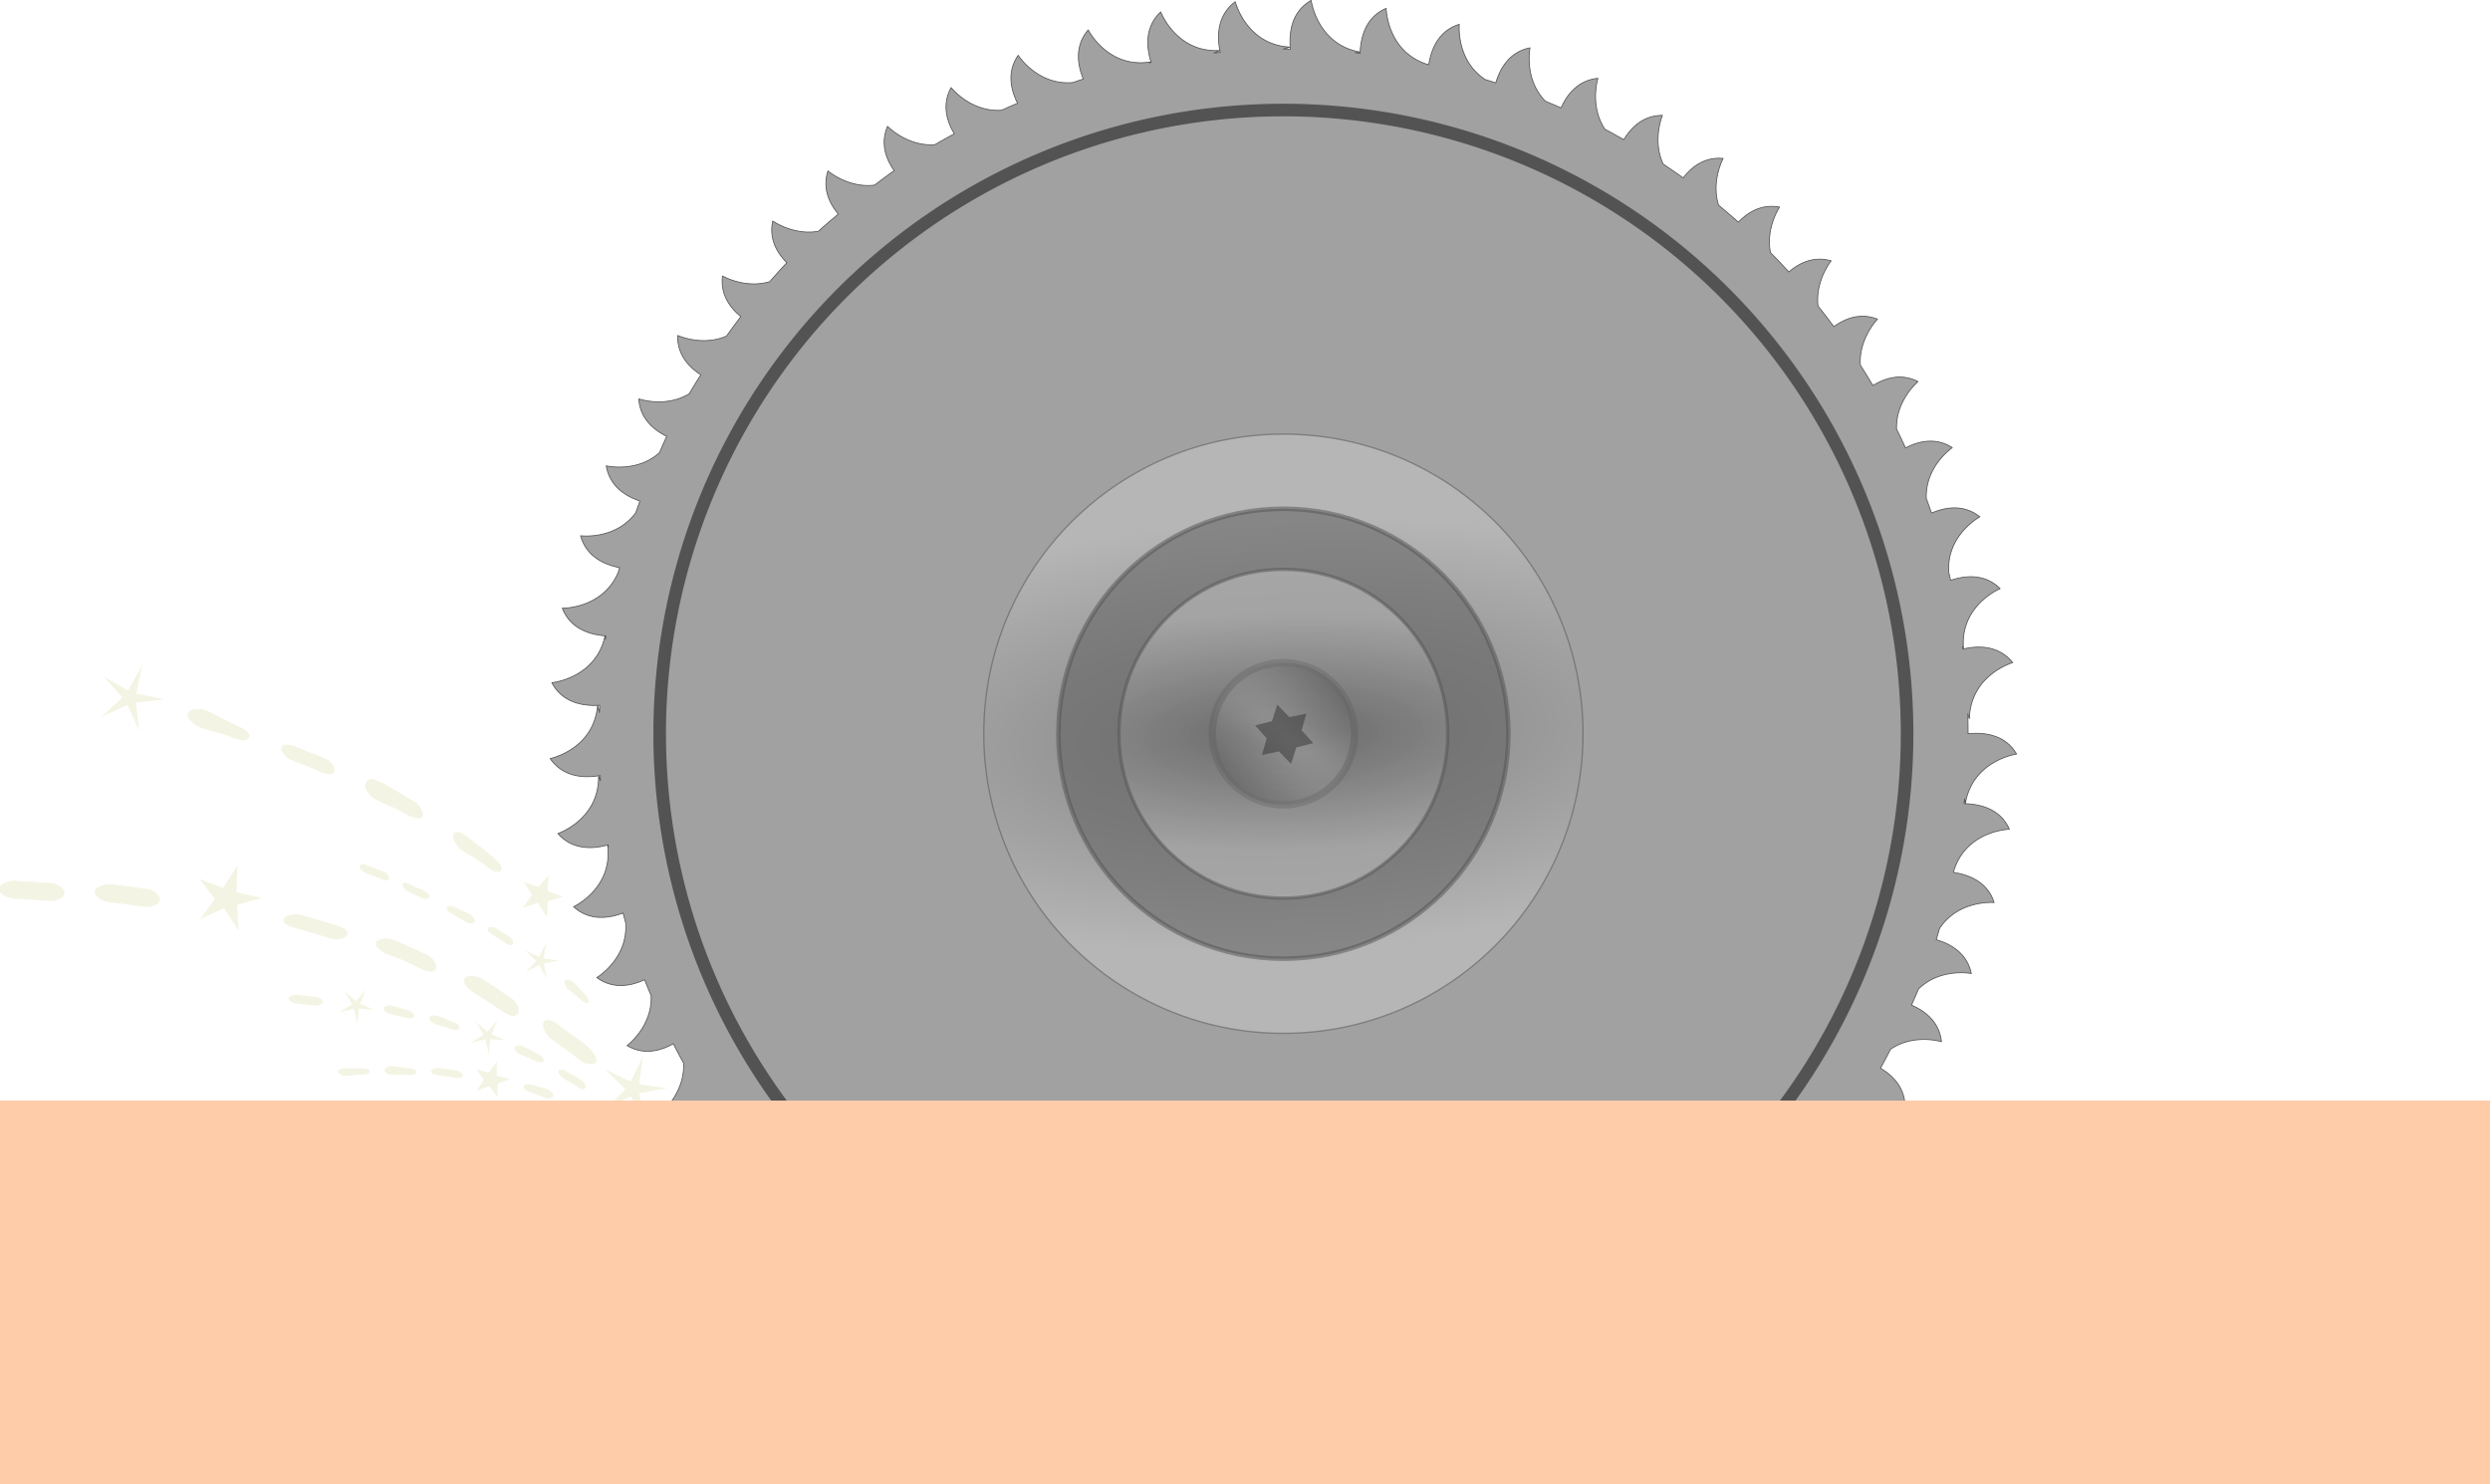 <?xml version="1.0" encoding="UTF-8" standalone="no"?>
<!-- Created with Inkscape (http://www.inkscape.org/) -->

<svg
   width="212.869mm"
   height="126.9mm"
   viewBox="0 0 212.869 126.9"
   version="1.1"
   id="svg5"
   inkscape:version="1.1.1 (3bf5ae0d25, 2021-09-20)"
   sodipodi:docname="flex.svg"
   xmlns:inkscape="http://www.inkscape.org/namespaces/inkscape"
   xmlns:sodipodi="http://sodipodi.sourceforge.net/DTD/sodipodi-0.dtd"
   xmlns:xlink="http://www.w3.org/1999/xlink"
   xmlns="http://www.w3.org/2000/svg"
   xmlns:svg="http://www.w3.org/2000/svg">
  <sodipodi:namedview
     id="namedview7"
     pagecolor="#ffffff"
     bordercolor="#999999"
     borderopacity="1"
     inkscape:pageshadow="0"
     inkscape:pageopacity="0"
     inkscape:pagecheckerboard="0"
     inkscape:document-units="mm"
     showgrid="false"
     showguides="true"
     inkscape:guide-bbox="true"
     inkscape:snap-center="true"
     inkscape:zoom="0.25"
     inkscape:cx="2918"
     inkscape:cy="142"
     inkscape:window-width="1920"
     inkscape:window-height="1012"
     inkscape:window-x="-8"
     inkscape:window-y="-8"
     inkscape:window-maximized="1"
     inkscape:current-layer="g11880"
     fit-margin-top="0"
     fit-margin-left="0"
     fit-margin-right="0"
     fit-margin-bottom="0"
     inkscape:snap-page="true"
     inkscape:snap-smooth-nodes="true"
     inkscape:object-paths="true" />
  <defs
     id="defs2">
    <inkscape:path-effect
       effect="skeletal"
       id="path-effect1317"
       is_visible="true"
       lpeversion="1"
       pattern="m -146.524,43.251 c 0,0 -1.074,-3.403 1.244,-5.006 0,0 0.503,3.557 3.981,3.742"
       copytype="repeated"
       prop_scale="1"
       scale_y_rel="false"
       spacing="0"
       normal_offset="-2"
       tang_offset="0"
       prop_units="false"
       vertical_pattern="false"
       hide_knot="false"
       fuse_tolerance="0" />
    <linearGradient
       inkscape:collect="always"
       id="linearGradient8215">
      <stop
         style="stop-color:#ffffff;stop-opacity:1"
         offset="0"
         id="stop8213" />
      <stop
         style="stop-color:#202020;stop-opacity:1"
         offset="1"
         id="stop8211" />
    </linearGradient>
    <linearGradient
       inkscape:collect="always"
       id="linearGradient6194">
      <stop
         style="stop-color:#666666;stop-opacity:1;"
         offset="0"
         id="stop6190" />
      <stop
         style="stop-color:#cacaca;stop-opacity:1"
         offset="1"
         id="stop6192" />
    </linearGradient>
    <inkscape:path-effect
       effect="skeletal"
       id="path-effect3273"
       is_visible="true"
       lpeversion="1"
       pattern="m 6.414,78.086 c 0.821,-2.934 2.894,-4.572 6.285,-4.844 -0.955,2.156 -2.075,4.278 1.509,7.331"
       copytype="repeated_stretched"
       prop_scale="1"
       scale_y_rel="false"
       spacing="0"
       normal_offset="0"
       tang_offset="0"
       prop_units="false"
       vertical_pattern="false"
       hide_knot="false"
       fuse_tolerance="5.3" />
    <inkscape:path-effect
       effect="skeletal"
       id="path-effect2076"
       is_visible="true"
       lpeversion="1"
       pattern="m 6.414,78.086 c 0.821,-2.934 2.894,-4.572 6.285,-4.844 -0.955,2.156 -2.075,4.278 1.509,7.331"
       copytype="repeated"
       prop_scale="0.08"
       scale_y_rel="false"
       spacing="0"
       normal_offset="0"
       tang_offset="0"
       prop_units="false"
       vertical_pattern="false"
       hide_knot="false"
       fuse_tolerance="0" />
    <inkscape:path-effect
       effect="bspline"
       id="path-effect957"
       is_visible="true"
       lpeversion="1"
       weight="33.333"
       steps="2"
       helper_size="0"
       apply_no_weight="true"
       apply_with_weight="true"
       only_selected="false" />
    <inkscape:path-effect
       effect="join_type"
       id="path-effect913"
       is_visible="true"
       lpeversion="1"
       linecap_type="butt"
       line_width="10"
       linejoin_type="bevel"
       miter_limit="100"
       attempt_force_join="true" />
    <inkscape:path-effect
       effect="bspline"
       id="path-effect531"
       is_visible="true"
       lpeversion="1"
       weight="34.333"
       steps="7"
       helper_size="16"
       apply_no_weight="true"
       apply_with_weight="true"
       only_selected="true" />
    <inkscape:path-effect
       effect="join_type"
       id="path-effect487"
       is_visible="true"
       lpeversion="1"
       linecap_type="butt"
       line_width="2.97"
       linejoin_type="bevel"
       miter_limit="100"
       attempt_force_join="true" />
    <inkscape:path-effect
       effect="join_type"
       id="path-effect481"
       is_visible="true"
       lpeversion="1"
       linecap_type="butt"
       line_width="1.87"
       linejoin_type="extrp_arc"
       miter_limit="100"
       attempt_force_join="true" />
    <inkscape:path-effect
       effect="fill_between_many"
       method="bsplinespiro"
       linkedpaths="#path261,0,1"
       id="path-effect483"
       join="true"
       close="true"
       autoreverse="true"
       is_visible="true"
       lpeversion="0"
       applied="false" />
    <inkscape:path-effect
       effect="fill_between_many"
       method="bsplinespiro"
       linkedpaths="#path261,0,1"
       id="path-effect489"
       is_visible="true"
       lpeversion="0"
       join="true"
       close="true"
       autoreverse="true"
       applied="false" />
    <inkscape:path-effect
       effect="fill_between_many"
       method="bsplinespiro"
       linkedpaths="#path261,0,1"
       id="path-effect915"
       join="true"
       close="true"
       autoreverse="true"
       is_visible="true"
       lpeversion="0"
       applied="false" />
    <filter
       inkscape:collect="always"
       style="color-interpolation-filters:sRGB"
       id="filter4510"
       x="-0.059"
       y="-0.059"
       width="1.119"
       height="1.119">
      <feGaussianBlur
         inkscape:collect="always"
         stdDeviation="0.171"
         id="feGaussianBlur4512" />
    </filter>
    <filter
       inkscape:collect="always"
       style="color-interpolation-filters:sRGB"
       id="filter4654"
       x="-0.079"
       y="-0.079"
       width="1.158"
       height="1.158">
      <feGaussianBlur
         inkscape:collect="always"
         stdDeviation="3.294"
         id="feGaussianBlur4656" />
    </filter>
    <radialGradient
       inkscape:collect="always"
       xlink:href="#linearGradient6194"
       id="radialGradient6196"
       cx="141.328"
       cy="115.728"
       fx="141.328"
       fy="115.728"
       r="25.614"
       gradientTransform="matrix(1.911,-0.089,0.034,0.719,-132.661,45.198)"
       gradientUnits="userSpaceOnUse" />
    <radialGradient
       inkscape:collect="always"
       xlink:href="#linearGradient6194"
       id="radialGradient7413"
       cx="141.328"
       cy="115.728"
       fx="141.328"
       fy="115.728"
       r="14.053"
       gradientTransform="matrix(2.362,-0.04,0.012,0.716,-193.813,38.434)"
       gradientUnits="userSpaceOnUse" />
    <radialGradient
       inkscape:collect="always"
       xlink:href="#linearGradient8215"
       id="radialGradient7923"
       cx="141.328"
       cy="115.728"
       fx="141.328"
       fy="115.728"
       r="6.875"
       gradientTransform="matrix(0.498,-0.796,1.792,1.12,-136.385,98.645)"
       gradientUnits="userSpaceOnUse" />
  </defs>
  <g
     inkscape:label="Ebene 1"
     id="layer1"
     transform="translate(-32.477,-42.541)"
     inkscape:groupmode="layer">
    <g
       id="g11880"
       inkscape:label="saw"
       transform="translate(0.865,-10.458)">
      <path
         id="path325"
         style="opacity:1;fill:#a1a1a1;fill-rule:evenodd;stroke:#535353;stroke-width:0.068;stroke-linecap:round;stroke-linejoin:round;stroke-miterlimit:4;stroke-dasharray:none"
         d="m 143.705,53.033 c -1.41,0.796 -1.771,2.163 -1.807,3.302 -0.01,0.312 0.005,0.6 0.03,0.866 a 58.535,58.535 0 0 0 -0.6,-0.008 58.535,58.535 0 0 0 -0.018,5.61e-4 l 0.578,-0.167 c -0.198,-0.013 -0.387,-0.034 -0.568,-0.063 -3.274,-0.516 -4.104,-3.818 -4.104,-3.818 -1.628,1.216 -1.553,3.109 -1.286,4.327 a 58.535,58.535 0 0 0 -0.559,0.063 l 0.518,-0.217 c -3.731,0.203 -5.046,-3.304 -5.046,-3.304 -1.427,1.34 -1.198,3.141 -0.817,4.321 a 58.535,58.535 0 0 0 -0.171,0.033 l 0.146,-0.081 c -3.674,0.616 -5.359,-2.732 -5.359,-2.732 -1.205,1.407 -0.885,3.067 -0.418,4.2 a 58.535,58.535 0 0 0 -0.889,0.299 c -3.002,0.28 -4.68,-2.327 -4.68,-2.327 -1.009,1.464 -0.598,3.019 -0.049,4.097 a 58.535,58.535 0 0 0 -1.366,0.597 c -2.632,0.19 -4.317,-1.932 -4.317,-1.932 -0.819,1.489 -0.34,2.93 0.275,3.947 a 58.535,58.535 0 0 0 -1.661,0.931 c -2.374,0.174 -4.049,-1.569 -4.049,-1.569 -0.643,1.498 -0.104,2.839 0.567,3.789 a 58.535,58.535 0 0 0 -1.673,1.235 c -2.256,0.283 -3.99,-1.21 -3.99,-1.21 -0.491,1.532 0.146,2.805 0.89,3.688 a 58.535,58.535 0 0 0 -1.708,1.469 c -2.138,0.381 -3.899,-0.878 -3.899,-0.878 -0.341,1.555 0.391,2.755 1.203,3.566 a 58.535,58.535 0 0 0 -1.46,1.622 c -2.123,0.626 -4.038,-0.485 -4.038,-0.485 -0.198,1.605 0.672,2.741 1.571,3.47 a 58.535,58.535 0 0 0 -1.231,1.667 c -2.091,0.903 -4.172,-0.054 -4.172,-0.054 -0.048,1.668 0.99,2.729 1.981,3.363 a 58.535,58.535 0 0 0 -1.001,1.625 c -2.034,1.228 -4.307,0.436 -4.307,0.436 0.115,1.714 1.315,2.675 2.386,3.199 a 58.535,58.535 0 0 0 -0.611,1.393 c -1.947,1.751 -4.556,1.13 -4.556,1.13 0.298,1.792 1.723,2.624 2.879,3.009 a 58.535,58.535 0 0 0 -0.346,0.988 c -1.733,2.368 -4.726,1.981 -4.726,1.981 0.5,1.834 2.119,2.491 3.329,2.726 a 58.535,58.535 0 0 0 -0.103,0.384 c -1.314,3.148 -4.789,3.084 -4.789,3.084 0.713,1.831 2.484,2.284 3.723,2.365 a 58.535,58.535 0 0 0 -0.033,0.288 l -0.037,-0.285 c -0.794,3.646 -4.547,3.999 -4.547,3.999 0.943,1.809 2.844,2.014 4.093,1.931 a 58.535,58.535 0 0 0 -0.024,0.628 l -0.152,-0.608 c -0.101,0.999 -0.415,1.772 -0.838,2.385 -1.174,1.718 -3.222,2.153 -3.222,2.153 1.158,1.669 3.048,1.666 4.278,1.444 a 58.535,58.535 0 0 0 0.017,0.455 L 82.784,119.323 c 0.074,3.742 -3.478,4.939 -3.478,4.939 1.291,1.471 3.096,1.306 4.289,0.965 a 58.535,58.535 0 0 0 0.031,0.163 l -0.073,-0.142 c 0.494,3.694 -2.905,5.27 -2.905,5.27 1.387,1.267 3.082,0.977 4.23,0.536 a 58.535,58.535 0 0 0 0.219,0.816 c 0.251,3.073 -2.463,4.704 -2.463,4.704 1.427,1.051 2.989,0.694 4.082,0.181 a 58.535,58.535 0 0 0 0.563,1.361 c 0.12,2.645 -2.058,4.271 -2.058,4.271 1.465,0.864 2.921,0.427 3.954,-0.159 a 58.535,58.535 0 0 0 0.877,1.66 c 0.12,2.392 -1.684,4.028 -1.684,4.028 1.484,0.688 2.843,0.182 3.812,-0.465 a 58.535,58.535 0 0 0 1.183,1.789 c 0.178,2.225 -1.329,3.879 -1.329,3.879 1.489,0.524 2.76,-0.044 3.661,-0.745 a 58.535,58.535 0 0 0 1.469,1.707 c 0.321,2.148 -0.987,3.874 -0.987,3.874 1.53,0.382 2.744,-0.3 3.576,-1.081 a 58.535,58.535 0 0 0 1.647,1.647 c 0.468,2.072 -0.644,3.861 -0.644,3.861 1.564,0.238 2.71,-0.559 3.466,-1.416 a 58.535,58.535 0 0 0 1.734,1.354 c 0.749,2.068 -0.228,4.037 -0.228,4.037 1.619,0.093 2.696,-0.856 3.364,-1.803 a 58.535,58.535 0 0 0 1.707,1.072 c 1.082,2.04 0.254,4.215 0.254,4.215 1.69,-0.064 2.681,-1.199 3.242,-2.241 a 58.535,58.535 0 0 0 1.61,0.85 c 1.437,1.958 0.785,4.341 0.785,4.341 1.737,-0.236 2.614,-1.546 3.051,-2.665 a 58.535,58.535 0 0 0 1.283,0.466 c 2.02,1.818 1.57,4.574 1.57,4.574 1.801,-0.432 2.52,-1.96 2.809,-3.15 a 58.535,58.535 0 0 0 0.773,0.207 c 2.721,1.51 2.551,4.701 2.551,4.701 1.823,-0.643 2.345,-2.351 2.477,-3.582 a 58.535,58.535 0 0 0 0.043,0.008 l -0.034,0.003 c 3.613,0.915 3.833,4.671 3.833,4.671 1.785,-0.856 2.093,-2.674 2.073,-3.921 a 58.535,58.535 0 0 0 0.334,0.012 l -0.325,0.07 c 2.728,0.371 3.792,2.378 4.193,3.539 0.144,0.415 0.19,0.697 0.19,0.697 1.709,-1.099 1.78,-2.986 1.602,-4.227 a 58.535,58.535 0 0 0 0.471,-0.018 l -0.445,0.151 c 3.751,0.057 4.828,3.651 4.828,3.651 1.518,-1.244 1.414,-3.058 1.113,-4.262 a 58.535,58.535 0 0 0 0.153,-0.017 l -0.133,0.063 c 3.712,-0.37 5.176,3.077 5.176,3.077 1.311,-1.344 1.079,-3.045 0.676,-4.207 a 58.535,58.535 0 0 0 0.73,-0.196 c 3.141,-0.214 4.715,2.607 4.715,2.607 1.111,-1.414 0.778,-3.008 0.286,-4.119 a 58.535,58.535 0 0 0 1.356,-0.474 c 2.672,-0.065 4.249,2.184 4.249,2.184 0.91,-1.44 0.512,-2.91 -0.044,-3.96 a 58.535,58.535 0 0 0 1.64,-0.822 c 2.421,-0.076 4.022,1.8 4.022,1.8 0.734,-1.467 0.262,-2.844 -0.359,-3.831 a 58.535,58.535 0 0 0 1.778,-1.117 c 2.253,-0.14 3.887,1.434 3.887,1.434 0.573,-1.488 0.023,-2.786 -0.662,-3.707 a 58.535,58.535 0 0 0 1.805,-1.397 c 2.138,-0.241 3.808,1.101 3.808,1.101 0.419,-1.499 -0.207,-2.717 -0.951,-3.569 a 58.535,58.535 0 0 0 1.63,-1.63 c 2.1,-0.429 3.876,0.747 3.876,0.747 0.281,-1.553 -0.479,-2.72 -1.312,-3.5 a 58.535,58.535 0 0 0 1.495,-1.737 c 2.053,-0.628 3.934,0.379 3.934,0.379 0.137,-1.601 -0.762,-2.7 -1.68,-3.396 a 58.535,58.535 0 0 0 1.168,-1.732 c 2.048,-0.965 4.149,-0.095 4.149,-0.095 -0.015,-1.663 -1.085,-2.681 -2.096,-3.277 a 58.535,58.535 0 0 0 0.857,-1.622 c 1.999,-1.369 4.355,-0.647 4.355,-0.647 -0.184,-1.737 -1.459,-2.654 -2.563,-3.127 a 58.535,58.535 0 0 0 0.6,-1.377 c 1.875,-1.838 4.515,-1.324 4.515,-1.324 -0.37,-1.782 -1.831,-2.554 -3.002,-2.891 a 58.535,58.535 0 0 0 0.286,-0.961 c 1.628,-2.477 4.664,-2.217 4.664,-2.217 -0.485,-1.527 -1.728,-2.166 -2.82,-2.444 -0.227,-0.058 -0.445,-0.098 -0.653,-0.129 a 58.535,58.535 0 0 0 0.026,-0.138 c 1.08,-3.463 4.75,-3.556 4.75,-3.556 -0.647,-1.472 -1.958,-1.971 -3.078,-2.126 -0.28,-0.039 -0.549,-0.057 -0.794,-0.062 a 58.535,58.535 0 0 0 0.045,-0.404 l 0.068,0.384 c 0.632,-3.685 4.375,-4.217 4.375,-4.217 -0.812,-1.403 -2.184,-1.749 -3.324,-1.773 -0.292,-0.007 -0.568,0.009 -0.82,0.034 a 58.535,58.535 0 0 0 0,-5.7e-4 58.535,58.535 0 0 0 -0.027,-1.707 l 0.138,0.42 c 0.099,-3.753 3.705,-4.792 3.705,-4.792 -1.234,-1.539 -3.059,-1.447 -4.267,-1.156 a 58.535,58.535 0 0 0 -0.025,-0.208 l 0.085,0.185 c -0.33,-3.717 3.132,-5.146 3.132,-5.146 -1.343,-1.337 -3.065,-1.107 -4.232,-0.709 a 58.535,58.535 0 0 0 -0.156,-0.661 c -0.238,-3.199 2.652,-4.77 2.652,-4.77 -1.41,-1.131 -3.016,-0.804 -4.132,-0.32 a 58.535,58.535 0 0 0 -0.446,-1.259 c -0.105,-2.74 2.223,-4.335 2.223,-4.335 -1.449,-0.934 -2.941,-0.531 -3.998,0.025 a 58.535,58.535 0 0 0 -0.767,-1.611 c -0.085,-2.453 1.835,-4.061 1.835,-4.061 -1.473,-0.754 -2.863,-0.28 -3.858,0.34 a 58.535,58.535 0 0 0 -1.072,-1.75 c -0.148,-2.282 1.465,-3.927 1.465,-3.927 -1.492,-0.589 -2.8,-0.041 -3.729,0.641 a 58.535,58.535 0 0 0 -1.354,-1.761 c -0.258,-2.173 1.123,-3.866 1.123,-3.866 -1.517,-0.439 -2.756,0.201 -3.616,0.951 a 58.535,58.535 0 0 0 -1.571,-1.654 c -0.423,-2.113 0.776,-3.891 0.776,-3.891 -1.555,-0.296 -2.731,0.459 -3.518,1.288 a 58.535,58.535 0 0 0 -1.694,-1.449 c -0.653,-2.085 0.39,-3.999 0.39,-3.999 -1.607,-0.152 -2.717,0.747 -3.42,1.664 a 58.535,58.535 0 0 0 -1.705,-1.181 c -0.959,-2.062 -0.065,-4.167 -0.065,-4.167 -1.671,-2.35e-4 -2.701,1.071 -3.305,2.081 a 58.535,58.535 0 0 0 -1.61,-0.893 c -1.345,-2.011 -0.603,-4.355 -0.603,-4.355 -1.737,0.167 -2.665,1.433 -3.149,2.531 a 58.535,58.535 0 0 0 -1.339,-0.574 c -1.864,-1.895 -1.316,-4.565 -1.316,-4.565 -1.797,0.355 -2.582,1.826 -2.926,2.997 a 58.535,58.535 0 0 0 -0.902,-0.285 c -2.515,-1.645 -2.22,-4.719 -2.22,-4.719 -1.532,0.469 -2.183,1.706 -2.472,2.795 -0.061,0.228 -0.103,0.448 -0.137,0.656 a 58.535,58.535 0 0 0 -0.121,-0.027 c -3.467,-1.109 -3.52,-4.79 -3.52,-4.79 -1.478,0.631 -1.99,1.936 -2.157,3.054 -0.042,0.281 -0.063,0.55 -0.071,0.797 a 58.535,58.535 0 0 0 -0.421,-0.049 l 0.403,-0.067 c -3.676,-0.671 -4.165,-4.417 -4.165,-4.417 z" />
      <path
         id="path4075"
         style="opacity:1;fill:#a1a1a1;fill-rule:evenodd;stroke:#535353;stroke-width:1.077;stroke-linecap:round;stroke-linejoin:round;filter:url(#filter4654)"
         d="m 194.648,115.727 a 53.32,53.32 0 0 1 -53.32,53.32 53.32,53.32 0 0 1 -53.32,-53.32 53.32,53.32 0 0 1 53.32,-53.32 53.32,53.32 0 0 1 53.32,53.32 z" />
      <ellipse
         style="opacity:0.51;fill:url(#radialGradient6196);fill-opacity:1;fill-rule:evenodd;stroke:#535353;stroke-width:0.117;stroke-linecap:round;stroke-linejoin:round;stroke-miterlimit:4;stroke-dasharray:none;stroke-opacity:1"
         id="circle4286"
         cx="141.328"
         cy="115.728"
         rx="25.614"
         ry="25.614" />
      <ellipse
         style="opacity:0.51;fill:#585858;fill-opacity:1;fill-rule:evenodd;stroke:#535353;stroke-width:0.389;stroke-linecap:round;stroke-linejoin:round;stroke-miterlimit:4;stroke-dasharray:none;stroke-opacity:1"
         id="ellipse4396"
         cx="141.328"
         cy="115.728"
         rx="19.235"
         ry="19.235" />
      <ellipse
         style="opacity:0.51;fill:url(#radialGradient7413);fill-opacity:1;fill-rule:evenodd;stroke:#535353;stroke-width:0.284;stroke-linecap:round;stroke-linejoin:round;stroke-miterlimit:4;stroke-dasharray:none;stroke-opacity:1"
         id="ellipse4416"
         cx="141.328"
         cy="115.728"
         rx="14.053"
         ry="14.053" />
      <ellipse
         style="opacity:0.51;fill:url(#radialGradient7923);fill-opacity:1;fill-rule:evenodd;stroke:#535353;stroke-width:0.623;stroke-linecap:round;stroke-linejoin:round;stroke-miterlimit:4;stroke-dasharray:none;stroke-opacity:1;filter:url(#filter4510)"
         id="ellipse4454"
         cx="141.328"
         cy="115.728"
         rx="6.08"
         ry="6.08" />
      <path
         sodipodi:type="star"
         style="opacity:0.51;fill:#343434;fill-opacity:1;fill-rule:evenodd;stroke:none;stroke-width:2.355;stroke-linecap:round;stroke-linejoin:round;stroke-miterlimit:4;stroke-dasharray:none;stroke-opacity:1"
         id="path4536"
         inkscape:flatsided="false"
         sodipodi:sides="6"
         sodipodi:cx="281.75998"
         sodipodi:cy="198.88939"
         sodipodi:r1="18.24025"
         sodipodi:r2="30.915676"
         sodipodi:arg1="0.81986726"
         sodipodi:arg2="1.343466"
         inkscape:rounded="0"
         inkscape:randomized="0"
         d="m 294.206,212.224 -5.478,16.786 -12.293,-12.675 -17.276,3.649 4.83,-16.983 -11.798,-13.137 17.123,-4.309 5.478,-16.786 12.293,12.675 17.276,-3.649 -4.83,16.983 11.798,13.137 z"
         transform="matrix(0.084,0,0,0.084,117.726,99.067)"
         inkscape:transform-center-x="0.37803493"
         inkscape:transform-center-y="-0.29183295" />
    </g>
    <g
       id="g211"
       transform="rotate(-4.877,81.808,42.372)"
       style="fill:#f4f4e4;fill-opacity:1"
       inkscape:label="Sprinkles">
      <g
         id="g5316"
         inkscape:label="sprinkles5"
         transform="matrix(3.649,0.227,-0.227,3.649,877.17,13.392)"
         style="display:inline;fill:#f4f4e4;fill-opacity:1">
        <path
           id="path208"
           style="vector-effect:non-scaling-stroke;fill:#f4f4e4;fill-opacity:1;fill-rule:evenodd;stroke-width:0.001;stroke-linecap:round;stroke-linejoin:round;-inkscape-stroke:hairline"
           d="m -227.526,37.704 -0.612,0.261 0.5,-0.439 -0.437,-0.501 0.572,0.34 0.341,-0.571 -0.147,0.649 0.648,0.148 -0.662,0.061 0.059,0.662 z"
           inkscape:label="sprinkles5_5" />
        <path
           style="fill:#f4f4e4;fill-opacity:1;fill-rule:evenodd;stroke:none;stroke-width:0.1;stroke-linecap:round;stroke-linejoin:round"
           d="m -226.117,37.928 c 0.043,-0.109 0.294,-0.109 0.404,-0.064 0.272,0.111 0.498,0.277 0.766,0.394 0.108,0.047 0.295,0.161 0.248,0.268 -0.047,0.106 -0.245,0.054 -0.351,0.008 -0.265,-0.116 -0.553,-0.171 -0.822,-0.281 -0.107,-0.043 -0.288,-0.217 -0.245,-0.325 1e-5,-1e-5 3e-5,-2e-5 4e-5,-3e-5 z"
           id="path779"
           sodipodi:nodetypes="sccccccss"
           inkscape:label="sprinkles5_4" />
        <path
           style="fill:#f4f4e4;fill-opacity:1;fill-rule:evenodd;stroke:none;stroke-width:0.089;stroke-linecap:round;stroke-linejoin:round"
           d="m -223.947,38.763 c 0.044,-0.094 0.275,-0.027 0.369,0.019 0.234,0.115 0.459,0.182 0.69,0.304 0.092,0.049 0.208,0.206 0.158,0.297 -0.049,0.091 -0.237,0.034 -0.327,-0.014 -0.227,-0.12 -0.461,-0.19 -0.692,-0.303 -0.092,-0.045 -0.242,-0.21 -0.197,-0.303 1e-5,-8e-6 3e-5,-1.6e-5 4e-5,-2.4e-5 z"
           id="path777"
           sodipodi:nodetypes="csccscccc"
           inkscape:label="sprinkles5_3" />
        <path
           style="fill:#f4f4e4;fill-opacity:1;fill-rule:evenodd;stroke:none;stroke-width:0.1;stroke-linecap:round;stroke-linejoin:round"
           d="m -221.997,39.673 c 0.046,-0.223 0.334,-0.031 0.409,-0.003 0.252,0.151 0.501,0.307 0.747,0.467 0.099,0.065 0.212,0.252 0.147,0.349 -0.064,0.096 -0.345,-0.052 -0.441,-0.115 -0.241,-0.157 -0.421,-0.193 -0.669,-0.342 -0.098,-0.059 -0.251,-0.257 -0.193,-0.357 10e-6,-8e-6 3e-5,-1.6e-5 5e-5,-2.3e-5 z"
           id="path775"
           sodipodi:nodetypes="ccccccscc"
           inkscape:label="sprinkles5_2" />
        <path
           style="fill:#f4f4e4;fill-opacity:1;fill-rule:evenodd;stroke:none;stroke-width:0.1;stroke-linecap:round;stroke-linejoin:round"
           d="m -219.966,40.885 c 0.069,-0.095 0.23,0.017 0.325,0.09 0.234,0.181 0.362,0.286 0.582,0.481 0.089,0.079 0.255,0.235 0.175,0.32 -0.078,0.085 -0.232,-0.021 -0.316,-0.096 -0.213,-0.19 -0.388,-0.246 -0.614,-0.421 -0.089,-0.069 -0.219,-0.283 -0.151,-0.376 2e-5,-6e-6 3e-5,-1.2e-5 5e-5,-1.9e-5 z"
           id="path773"
           sodipodi:nodetypes="ccccccccc"
           inkscape:label="sprinkles5_1" />
        <path
           id="path206"
           style="vector-effect:non-scaling-stroke;fill:#f4f4e4;fill-opacity:1;fill-rule:evenodd;stroke-width:0.001;stroke-linecap:round;stroke-linejoin:round;-inkscape-stroke:hairline"
           d="m -218.042,42.551 -0.35,0.11 0.222,-0.296 -0.182,-0.307 0.335,0.12 0.251,-0.268 -0.042,0.37 0.364,0.142 -0.363,0.098 -0.024,0.367 z"
           sodipodi:nodetypes="ccccccccccc"
           inkscape:label="star7" />
      </g>
      <g
         id="g5324"
         inkscape:label="sprinkles4"
         transform="matrix(3.656,0,0,3.656,864.439,-43.097)"
         style="display:inline;fill:#f4f4e4;fill-opacity:1">
        <path
           style="fill:#f4f4e4;fill-opacity:1;fill-rule:evenodd;stroke:none;stroke-width:0.049;stroke-linecap:round;stroke-linejoin:round"
           d="m -220.853,43.16 c 0.027,-0.05 0.158,-0.005 0.208,0.023 0.125,0.07 0.239,0.111 0.362,0.183 0.049,0.029 0.109,0.118 0.08,0.166 -0.029,0.049 -0.137,0.009 -0.186,-0.019 -0.122,-0.072 -0.242,-0.113 -0.365,-0.181 -0.049,-0.027 -0.126,-0.122 -0.099,-0.172 1e-5,-7e-6 2e-5,-8e-6 2e-5,-1.4e-5 z"
           id="path3138"
           sodipodi:nodetypes="ccscccccc"
           inkscape:label="sprinkles4_5" />
        <path
           style="fill:#f4f4e4;fill-opacity:1;fill-rule:evenodd;stroke:none;stroke-width:0.049;stroke-linecap:round;stroke-linejoin:round"
           d="m -219.888,43.666 c 0.03,-0.048 0.152,0.02 0.2,0.051 0.121,0.077 0.174,0.084 0.292,0.164 0.048,0.032 0.134,0.108 0.102,0.155 -0.032,0.047 -0.137,0.03 -0.184,-0.001 -0.117,-0.079 -0.202,-0.115 -0.322,-0.191 -0.047,-0.03 -0.119,-0.129 -0.089,-0.177 1e-5,-5e-6 2e-5,-8e-6 3e-5,-9e-6 z"
           id="path3140"
           sodipodi:nodetypes="ccccccccc"
           inkscape:label="sprinkles4_4" />
        <path
           style="fill:#f4f4e4;fill-opacity:1;fill-rule:evenodd;stroke:none;stroke-width:0.049;stroke-linecap:round;stroke-linejoin:round"
           d="m -218.912,44.305 c 0.032,-0.047 0.152,-0.02 0.199,0.013 0.117,0.082 0.241,0.129 0.356,0.214 0.046,0.034 0.096,0.128 0.062,0.174 -0.034,0.045 -0.138,0.025 -0.183,-0.009 -0.114,-0.083 -0.229,-0.166 -0.344,-0.246 -0.046,-0.032 -0.121,-0.098 -0.089,-0.145 1e-5,-6e-6 2e-5,-6e-6 2e-5,-1.2e-5 z"
           id="path823"
           sodipodi:nodetypes="ccccccscc"
           inkscape:label="sprinkles4_3" />
        <path
           style="fill:#f4f4e4;fill-opacity:1;fill-rule:evenodd;stroke:none;stroke-width:0.049;stroke-linecap:round;stroke-linejoin:round"
           d="m -217.995,44.871 c 0.035,-0.045 0.153,-0.011 0.198,0.025 0.112,0.089 0.186,0.134 0.296,0.226 0.044,0.037 0.088,0.134 0.052,0.177 -0.037,0.043 -0.128,-0.012 -0.171,-0.048 -0.109,-0.09 -0.181,-0.135 -0.292,-0.222 -0.044,-0.035 -0.117,-0.113 -0.083,-0.157 1e-5,-4e-6 2e-5,-6e-6 3e-5,-6e-6 z"
           id="path821"
           sodipodi:nodetypes="ccccccscc"
           inkscape:label="sprinkles4_2" />
        <path
           id="path218"
           style="vector-effect:non-scaling-stroke;fill:#f4f4e4;fill-opacity:1;fill-rule:evenodd;stroke-width:0;stroke-linecap:round;stroke-linejoin:round;-inkscape-stroke:hairline"
           d="m -216.871,45.83 -0.334,0.143 0.273,-0.239 -0.239,-0.273 0.312,0.185 0.186,-0.311 -0.08,0.354 0.354,0.081 -0.361,0.033 0.032,0.361 z"
           sodipodi:nodetypes="ccccccccccc"
           inkscape:label="star6" />
        <path
           style="fill:#f4f4e4;fill-opacity:1;fill-rule:evenodd;stroke:none;stroke-width:0.049;stroke-linecap:round;stroke-linejoin:round"
           d="m -216.303,46.246 c 0.041,-0.039 0.152,0.012 0.192,0.054 0.097,0.105 0.153,0.198 0.246,0.306 0.037,0.044 0.105,0.16 0.061,0.197 -0.043,0.036 -0.124,-0.034 -0.16,-0.076 -0.092,-0.106 -0.201,-0.185 -0.297,-0.288 -0.038,-0.041 -0.083,-0.154 -0.042,-0.193 1e-5,-4e-6 2e-5,-5e-6 3e-5,-4e-6 z"
           id="path817"
           sodipodi:nodetypes="ccccccscc"
           inkscape:label="sprinkles4_1" />
      </g>
      <g
         id="g5334"
         inkscape:label="sprinkles3"
         transform="matrix(3.656,0,0,3.656,864.439,-43.097)"
         style="display:inline;fill:#f4f4e4;fill-opacity:1">
        <path
           style="fill:#f4f4e4;fill-opacity:1;fill-rule:evenodd;stroke:none;stroke-width:0.1;stroke-linecap:round;stroke-linejoin:round"
           d="m -229.307,42.985 c 0.015,-0.116 0.259,-0.178 0.375,-0.161 0.29,0.041 0.58,0.085 0.869,0.132 0.116,0.019 0.295,0.145 0.275,0.26 -0.019,0.114 -0.23,0.174 -0.344,0.155 -0.286,-0.047 -0.572,-0.091 -0.859,-0.131 -0.114,-0.016 -0.332,-0.14 -0.317,-0.255 l 3e-5,-4e-5 z"
           id="path866"
           inkscape:label="sprinkles3_6" />
        <path
           style="fill:#f4f4e4;fill-opacity:1;fill-rule:evenodd;stroke:none;stroke-width:0.1;stroke-linecap:round;stroke-linejoin:round"
           d="m -227.084,43.239 c 0.022,-0.115 0.269,-0.162 0.384,-0.139 0.288,0.058 0.575,0.119 0.861,0.184 0.115,0.026 0.286,0.162 0.259,0.276 -0.026,0.113 -0.24,0.159 -0.353,0.134 -0.282,-0.064 -0.566,-0.125 -0.85,-0.182 -0.113,-0.023 -0.323,-0.159 -0.301,-0.273 10e-6,-1.1e-5 3e-5,-2.5e-5 4e-5,-3.7e-5 z"
           id="path864"
           inkscape:label="sprinkles3_5" />
        <path
           style="fill:#f4f4e4;fill-opacity:1;fill-rule:evenodd;stroke:none;stroke-width:0.1;stroke-linecap:round;stroke-linejoin:round"
           d="m -222.738,44.266 c 0.038,-0.11 0.29,-0.12 0.401,-0.079 0.276,0.101 0.55,0.208 0.821,0.319 0.109,0.045 0.283,0.125 0.237,0.232 -0.045,0.107 -0.263,0.116 -0.369,0.073 -0.266,-0.11 -0.535,-0.214 -0.806,-0.314 -0.107,-0.039 -0.322,-0.123 -0.284,-0.232 1e-5,-1e-5 3e-5,-2.2e-5 5e-5,-3.2e-5 z"
           id="path860"
           sodipodi:nodetypes="ccccccccc"
           inkscape:label="sprinkles3_4" />
        <path
           style="fill:#f4f4e4;fill-opacity:1;fill-rule:evenodd;stroke:none;stroke-width:0.1;stroke-linecap:round;stroke-linejoin:round"
           d="m -220.631,44.988 c 0.05,-0.107 0.302,-0.087 0.409,-0.033 0.264,0.134 0.522,0.277 0.775,0.428 0.102,0.061 0.221,0.244 0.159,0.343 -0.061,0.098 -0.246,0.024 -0.342,-0.035 -0.297,-0.184 -0.497,-0.302 -0.755,-0.404 -0.1,-0.051 -0.295,-0.195 -0.246,-0.299 2e-5,-1e-5 2e-5,-1.9e-5 5e-5,-2.8e-5 z"
           id="path858"
           sodipodi:nodetypes="csccsccsc"
           inkscape:label="sprinkles3_3" />
        <path
           style="fill:#f4f4e4;fill-opacity:1;fill-rule:evenodd;stroke:none;stroke-width:0.1;stroke-linecap:round;stroke-linejoin:round"
           d="m -218.644,46.001 c 0.067,-0.096 0.312,-0.036 0.408,0.034 0.238,0.175 0.438,0.343 0.665,0.53 0.092,0.076 0.183,0.275 0.107,0.364 -0.075,0.088 -0.233,0.01 -0.321,-0.062 -0.222,-0.183 -0.448,-0.36 -0.68,-0.53 -0.091,-0.067 -0.246,-0.242 -0.18,-0.336 l 5e-5,-2e-5 z"
           id="path856"
           sodipodi:nodetypes="ccccscccc"
           inkscape:label="sprinkles3_2" />
        <path
           style="fill:#f4f4e4;fill-opacity:1;fill-rule:evenodd;stroke:none;stroke-width:0.1;stroke-linecap:round;stroke-linejoin:round"
           d="m -216.875,47.16 c 0.08,-0.086 0.255,0.028 0.341,0.111 0.213,0.205 0.421,0.339 0.624,0.553 0.082,0.086 0.246,0.31 0.16,0.39 -0.085,0.079 -0.289,-0.001 -0.368,-0.084 -0.199,-0.209 -0.44,-0.377 -0.649,-0.577 -0.082,-0.079 -0.187,-0.308 -0.109,-0.392 l 4e-5,-1.2e-5 z"
           id="path854"
           sodipodi:nodetypes="ccscccccc"
           inkscape:label="sprinkles3_1" />
        <path
           id="path102"
           style="vector-effect:non-scaling-stroke;fill:#f4f4e4;fill-opacity:1;fill-rule:evenodd;stroke-width:0.001;stroke-linecap:round;stroke-linejoin:round;-inkscape-stroke:hairline"
           d="m -224.101,43.882 -0.58,0.209 0.381,-0.445 -0.318,-0.494 0.534,0.255 0.378,-0.486 -0.072,0.617 0.574,0.179 -0.588,0.115 -0.015,0.608 z"
           sodipodi:nodetypes="ccccccccccc"
           inkscape:label="star5" />
        <path
           id="path210"
           style="vector-effect:non-scaling-stroke;fill:#f4f4e4;fill-opacity:1;fill-rule:evenodd;stroke-width:0.001;stroke-linecap:round;stroke-linejoin:round;-inkscape-stroke:hairline"
           d="m -214.998,49.071 -0.612,0.261 0.5,-0.439 -0.437,-0.501 0.572,0.34 0.341,-0.571 -0.147,0.649 0.648,0.148 -0.662,0.061 0.059,0.662 z"
           inkscape:label="star4" />
      </g>
      <g
         id="g5305"
         inkscape:label="sprinkles2"
         transform="matrix(3.656,0,0,3.656,804.969,-57.466)"
         style="display:inline;fill:#f4f4e4;fill-opacity:1">
        <path
           style="fill:#f4f4e4;fill-opacity:1;fill-rule:evenodd;stroke:none;stroke-width:0.049;stroke-linecap:round;stroke-linejoin:round"
           d="m -206.507,50.045 c 0.01,-0.056 0.13,-0.081 0.186,-0.071 0.141,0.026 0.328,0.062 0.468,0.091 0.056,0.012 0.141,0.076 0.129,0.132 -0.012,0.055 -0.116,0.08 -0.17,0.068 -0.138,-0.029 -0.324,-0.065 -0.463,-0.09 -0.055,-0.01 -0.159,-0.075 -0.149,-0.13 0,-2e-6 1e-5,-6e-6 1e-5,-1.7e-5 z"
           id="path736"
           sodipodi:nodetypes="ccccccscc"
           inkscape:label="sprinkles2_5" />
        <path
           id="path214"
           style="vector-effect:non-scaling-stroke;fill:#f4f4e4;fill-opacity:1;fill-rule:evenodd;stroke-width:0;stroke-linecap:round;stroke-linejoin:round;-inkscape-stroke:hairline"
           d="m -204.895,50.417 -0.063,0.357 -0.051,-0.359 -0.359,0.05 0.326,-0.16 -0.159,-0.326 0.253,0.26 0.261,-0.252 -0.17,0.321 0.32,0.171 z"
           inkscape:label="star3" />
        <path
           style="fill:#f4f4e4;fill-opacity:1;fill-rule:evenodd;stroke:none;stroke-width:0.049;stroke-linecap:round;stroke-linejoin:round"
           d="m -204.316,50.458 c 0.017,-0.055 0.139,-0.064 0.194,-0.047 0.136,0.044 0.256,0.107 0.391,0.155 0.054,0.019 0.129,0.095 0.11,0.148 -0.019,0.053 -0.109,0.045 -0.162,0.027 -0.133,-0.047 -0.266,-0.092 -0.401,-0.135 -0.053,-0.017 -0.148,-0.094 -0.131,-0.148 1e-5,-5e-6 3e-5,-1.5e-5 2e-5,-1.1e-5 z"
           id="path732"
           sodipodi:nodetypes="ccccccccc"
           inkscape:label="sprinkles2_4" />
        <path
           style="fill:#f4f4e4;fill-opacity:1;fill-rule:evenodd;stroke:none;stroke-width:0.049;stroke-linecap:round;stroke-linejoin:round"
           d="m -203.272,50.772 c 0.021,-0.053 0.144,-0.052 0.197,-0.03 0.132,0.055 0.247,0.132 0.377,0.192 0.052,0.024 0.136,0.087 0.112,0.138 -0.024,0.051 -0.128,0.041 -0.179,0.017 -0.128,-0.059 -0.258,-0.104 -0.388,-0.158 -0.051,-0.021 -0.139,-0.106 -0.119,-0.158 0,4e-6 1e-5,-6e-6 2e-5,-1e-5 z"
           id="path730"
           sodipodi:nodetypes="ccccccccc"
           inkscape:label="sprinkles2_3" />
        <path
           id="path216"
           style="vector-effect:non-scaling-stroke;fill:#f4f4e4;fill-opacity:1;fill-rule:evenodd;stroke-width:0;stroke-linecap:round;stroke-linejoin:round;-inkscape-stroke:hairline"
           d="m -201.893,51.391 -0.063,0.357 -0.051,-0.359 -0.359,0.05 0.326,-0.16 -0.159,-0.326 0.253,0.26 0.261,-0.252 -0.17,0.321 0.32,0.17 z"
           inkscape:label="star2" />
        <path
           style="fill:#f4f4e4;fill-opacity:1;fill-rule:evenodd;stroke:none;stroke-width:0.049;stroke-linecap:round;stroke-linejoin:round"
           d="m -201.344,51.634 c 0.026,-0.051 0.148,-0.038 0.199,-0.01 0.126,0.069 0.233,0.147 0.355,0.222 0.049,0.031 0.124,0.115 0.093,0.163 -0.03,0.047 -0.138,0.017 -0.185,-0.012 -0.119,-0.074 -0.238,-0.127 -0.361,-0.194 -0.049,-0.026 -0.127,-0.12 -0.101,-0.169 0,-4e-6 10e-6,-6e-6 2e-5,-1.2e-5 z"
           id="path10728"
           sodipodi:nodetypes="ccccccscc"
           inkscape:label="sprinkles2_2" />
        <path
           style="fill:#f4f4e4;fill-opacity:1;fill-rule:evenodd;stroke:none;stroke-width:0.049;stroke-linecap:round;stroke-linejoin:round"
           d="m -200.358,52.256 c 0.034,-0.046 0.153,0.017 0.199,0.053 0.114,0.088 0.224,0.149 0.332,0.243 0.043,0.038 0.086,0.136 0.047,0.179 -0.038,0.042 -0.126,-0.011 -0.168,-0.047 -0.106,-0.092 -0.228,-0.158 -0.338,-0.244 -0.044,-0.034 -0.106,-0.138 -0.073,-0.183 0,-4e-6 1e-5,-4e-6 2e-5,-8e-6 z"
           id="path433"
           sodipodi:nodetypes="ccccccscc"
           inkscape:label="sprinkles2_1" />
      </g>
      <g
         id="g5344"
         inkscape:label="sprinkles1"
         transform="matrix(3.656,0,0,3.656,864.439,-43.097)"
         style="display:inline;fill:#f4f4e4;fill-opacity:1">
        <path
           style="fill:#f4f4e4;fill-opacity:1;fill-rule:evenodd;stroke:none;stroke-width:0.049;stroke-linecap:round;stroke-linejoin:round"
           d="m -221.776,47.914 c 0.004,-0.057 0.113,-0.064 0.17,-0.06 0.142,0.011 0.285,0.024 0.427,0.039 0.057,0.006 0.155,0.032 0.149,0.088 -0.006,0.056 -0.112,0.059 -0.168,0.053 -0.14,-0.014 -0.276,0.005 -0.416,-0.006 -0.056,-0.004 -0.166,-0.058 -0.162,-0.115 0,-7e-6 1e-5,-1.3e-5 1e-5,-2e-5 z"
           id="path914"
           sodipodi:nodetypes="csccccssc"
           inkscape:label="sprinkles1_4" />
        <path
           style="fill:#f4f4e4;fill-opacity:1;fill-rule:evenodd;stroke:none;stroke-width:0.049;stroke-linecap:round;stroke-linejoin:round"
           d="m -220.687,47.972 c 0.007,-0.057 0.126,-0.087 0.183,-0.079 0.142,0.02 0.281,0.07 0.422,0.093 0.057,0.009 0.147,0.042 0.137,0.098 -0.01,0.056 -0.117,0.06 -0.173,0.051 -0.139,-0.023 -0.274,-0.019 -0.414,-0.039 -0.056,-0.008 -0.162,-0.068 -0.155,-0.124 0,-6e-6 1e-5,-1.3e-5 2e-5,-1.9e-5 z"
           id="path912"
           sodipodi:nodetypes="scccscscs"
           inkscape:label="sprinkles1_3" />
        <path
           style="fill:#f4f4e4;fill-opacity:1;fill-rule:evenodd;stroke:none;stroke-width:0.049;stroke-linecap:round;stroke-linejoin:round"
           d="m -219.603,48.098 c 0.011,-0.056 0.132,-0.078 0.188,-0.066 0.14,0.029 0.28,0.061 0.418,0.095 0.056,0.014 0.138,0.081 0.124,0.136 -0.014,0.055 -0.106,0.045 -0.16,0.032 -0.137,-0.033 -0.274,-0.064 -0.412,-0.093 -0.055,-0.011 -0.169,-0.048 -0.158,-0.104 1e-5,-6e-6 2e-5,-1.2e-5 2e-5,-1.9e-5 z"
           id="path909"
           sodipodi:nodetypes="cccccccc"
           inkscape:label="sprinkles1_2" />
        <path
           id="path212"
           style="vector-effect:non-scaling-stroke;fill:#f4f4e4;fill-opacity:1;fill-rule:evenodd;stroke-width:0;stroke-linecap:round;stroke-linejoin:round;-inkscape-stroke:hairline"
           d="m -218.28,48.556 -0.3,0.083 0.191,-0.244 -0.157,-0.269 0.281,0.12 0.217,-0.246 -0.036,0.324 0.31,0.111 -0.297,0.075 -0.032,0.32 z"
           sodipodi:nodetypes="ccccccccccc"
           inkscape:label="star1" />
        <path
           style="fill:#f4f4e4;fill-opacity:1;fill-rule:evenodd;stroke:none;stroke-width:0.049;stroke-linecap:round;stroke-linejoin:round"
           d="m -217.481,48.631 c 0.021,-0.053 0.144,-0.051 0.198,-0.028 0.132,0.058 0.26,0.093 0.387,0.159 0.051,0.027 0.115,0.112 0.087,0.162 -0.027,0.049 -0.133,0.044 -0.181,0.019 -0.124,-0.064 -0.249,-0.124 -0.377,-0.179 -0.05,-0.022 -0.135,-0.081 -0.114,-0.133 l 3e-5,-1.5e-5 z"
           id="path903"
           sodipodi:nodetypes="csccccccc"
           inkscape:label="sprinkles1_1" />
      </g>
    </g>
    <rect
       style="font-variation-settings:normal;opacity:1;vector-effect:none;fill:#ffccaa;fill-opacity:1;fill-rule:evenodd;stroke:none;stroke-width:0.468;stroke-linecap:butt;stroke-linejoin:miter;stroke-miterlimit:4;stroke-dasharray:none;stroke-dashoffset:0;stroke-opacity:1;stop-color:#000000;stop-opacity:1"
       id="rect11904"
       width="212.869"
       height="32.811"
       x="32.477"
       y="136.63"
       ry="2.6443308e-06" />
  </g>
</svg>
